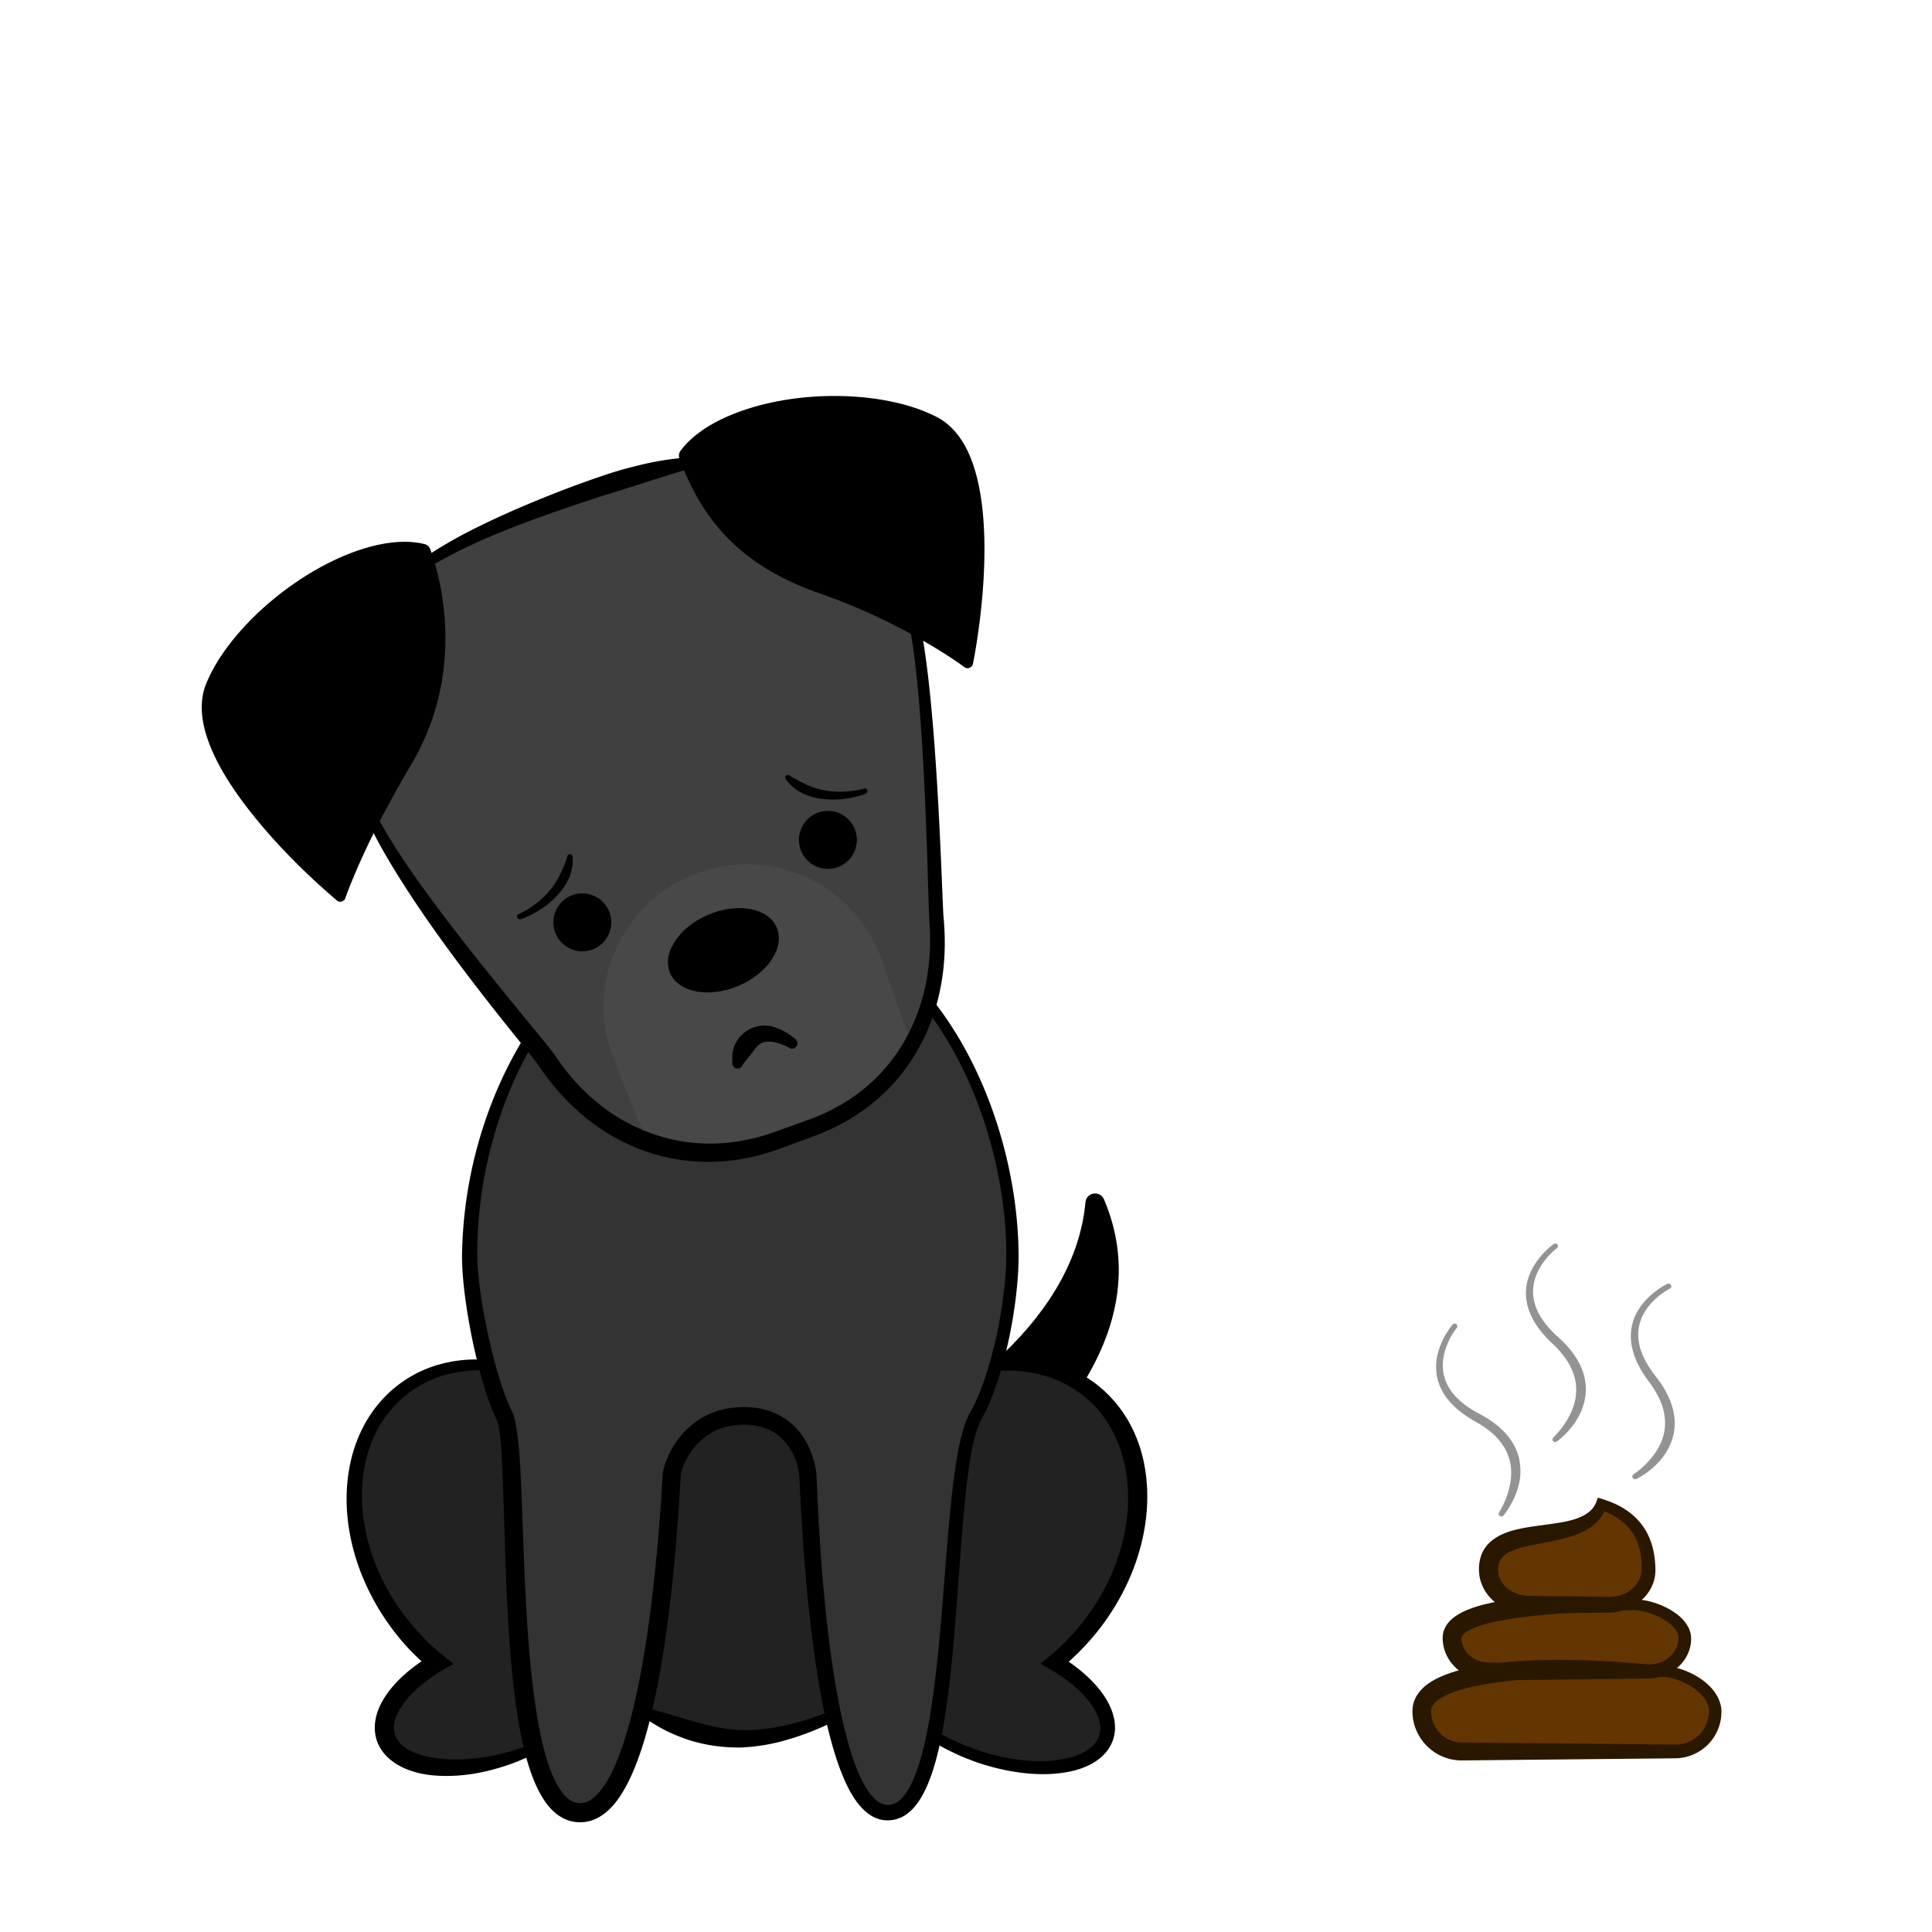 <svg data-id="21-4bff1e88a0c3b81-dog" xmlns="http://www.w3.org/2000/svg" viewBox="0 0 100 100"><g fill="none" fill-rule="evenodd"><path fill="#222" d="M56.33 71.884c3.303 2.49 3.422 7.905.264 12.095a11.86 11.86 0 0 1-1.995 2.075c1.943 1.147 3.061 2.694 2.643 3.908-.55 1.595-3.544 2.01-6.689.928-2.088-.72-3.718-1.919-4.416-3.11a6.058 6.058 0 0 1-.897-.48c-1.72 1.667-4.105 2.7-6.74 2.7a9.661 9.661 0 0 1-6.652-2.616 5.82 5.82 0 0 1-.761.396c-.698 1.191-2.327 2.39-4.416 3.11-3.145 1.082-6.14.667-6.689-.928-.418-1.214.7-2.761 2.644-3.909a11.803 11.803 0 0 1-1.996-2.074c-3.157-4.19-3.039-9.605.265-12.095 3.097-2.333 7.893-1.268 11.082 2.325a9.66 9.66 0 0 1 6.523-2.498c2.588 0 4.934.996 6.648 2.612 3.188-3.684 8.052-4.797 11.181-2.439z"/><path fill="#333" d="M41.821 76.432c.196 4.952 1 17.392 4.126 17.392 3.902 0 2.74-17.343 4.56-20.54 1.136-1.997 1.895-5.844 1.895-8.284 0-7.732-4.703-18-13.902-18s-14.19 9.832-14.19 18c0 2.167.89 6.453 1.8 8.285.959 1.929-.386 20.539 3.917 20.539 3.46 0 4.473-12.544 4.737-17.454.032-.582.945-3.085 3.736-3.085s3.296 2.517 3.321 3.147z"/><path fill="#404040" d="M47.024 31.067c-3.022-8.307-7.676-8.917-17.862-5.21-10.186 3.706-13.36 7.163-10.338 15.47 1.542 4.236 8.935 12.746 9.488 13.577 2.716 4.082 7.274 5.824 11.946 4.124l1.718-.625c4.666-1.697 6.933-5.965 6.503-10.836-.086-.975-.282-13.276-1.455-16.5z"/><g fill="#633500"><path d="M86.018 86.513s-12.426-.999-12.426 2.07c0 1.145.927 2.072 2.072 2.072h11.044c1.144 0 2.072-.93 2.072-2.071 0-1.144-1.618-2.071-2.762-2.071z"/><path d="M84.57 83.061s-9.41-.41-9.41 1.726c0 .953.847 1.726 1.882 1.726h8.282c1.04 0 1.882-.766 1.882-1.726 0-.953-1.6-1.726-2.635-1.726z"/><path d="M82.877 77.865c-.82 2.327-5.833.721-5.833 3.383 0 1.002.926 1.813 2.069 1.813h4.146c1.143 0 2.07-.813 2.07-1.813s-.219-2.66-2.452-3.383z"/></g><path fill="#000" d="M21.82 85.99c-.205-.19-.403-.38-.596-.58-.338-.36-.66-.74-.963-1.15-1.498-2.03-2.268-4.32-2.318-6.45-.06-2.51.87-4.8 2.754-6.19.65-.48 1.368-.82 2.128-1.02.746-.2 1.532-.27 2.333-.22.153.01.271.14.263.29s-.139.27-.293.26a6.905 6.905 0 0 0-2.138.25c-.68.2-1.32.52-1.897.97-1.672 1.29-2.449 3.37-2.35 5.63.085 1.97.837 4.07 2.256 5.92.286.37.59.72.907 1.05.327.34.67.65 1.024.93l.541.44-.599.35c-.928.55-1.653 1.2-2.083 1.85-.338.52-.495 1.02-.339 1.48.11.33.371.59.728.79.34.18.757.31 1.234.39 1.157.19 2.632.09 4.158-.38l.667-.22c.142-.06.305.01.364.15s-.009.3-.15.36l-.679.29c-.903.35-1.797.58-2.632.68-.664.08-1.29.08-1.853.02-1.427-.17-2.435-.82-2.772-1.76-.249-.72-.092-1.54.443-2.34.411-.62 1.05-1.24 1.861-1.79zm33.495.02c.82.56 1.461 1.19 1.868 1.82.505.78.661 1.57.417 2.25-.32.91-1.302 1.52-2.677 1.69-1.256.17-2.845-.02-4.469-.59-.374-.14-.733-.28-1.075-.45-.363-.17-.707-.35-1.028-.54a.288.288 0 0 1-.098-.39c.08-.13.25-.17.382-.09.308.17.638.34.985.49.33.15.674.28 1.032.4 1.524.51 3.008.66 4.175.48 1.042-.15 1.828-.55 2.058-1.24.162-.49 0-1.03-.366-1.57-.443-.66-1.19-1.3-2.137-1.85l-.528-.31.476-.39c.351-.29.69-.6 1.013-.95.313-.33.611-.68.892-1.06 1.383-1.86 2.093-3.97 2.153-5.93.033-1.09-.14-2.14-.513-3.08-.385-.96-.979-1.82-1.81-2.46a5.707 5.707 0 0 0-2.024-1.04 6.857 6.857 0 0 0-2.315-.24.271.271 0 0 1-.305-.25.271.271 0 0 1 .248-.3c.87-.12 1.731-.1 2.551.07.85.18 1.65.54 2.374 1.05a6.58 6.58 0 0 1 2.193 2.8c.44 1.05.634 2.24.59 3.48-.079 2.14-.887 4.43-2.423 6.44a12.6 12.6 0 0 1-1.639 1.76z"/><path fill="#000" fill-rule="nonzero" d="M56.184 62.227c-.269 2.853-1.787 5.466-4.213 7.805-.038.037-.141.238-.308.603 1.988.16 3.459.476 4.414.947 1.92-3.118 2.421-6.316 1.065-9.504-.203-.477-.91-.367-.958.15z"/><path fill="#000" d="M27.182 53.62c-1.047 1.67-1.852 3.54-2.4 5.46a22.58 22.58 0 0 0-.867 5.92c-.008 1.09.2 2.72.527 4.31.335 1.63.798 3.22 1.264 4.18.202.41.26 1.62.323 3.25.152 3.93.178 10.13 1.13 13.93.331 1.31.786 2.35 1.363 2.96.431.45.933.69 1.505.69.667 0 1.276-.34 1.806-.99.668-.82 1.225-2.17 1.667-3.78 1.131-4.14 1.572-10.11 1.731-13.15.015-.31.34-1.24 1.131-1.91.503-.43 1.2-.75 2.138-.75.927 0 1.566.31 1.997.74.692.68.866 1.63.88 1.97.128 3.04.49 8.87 1.464 12.96.38 1.59.857 2.93 1.437 3.76.482.69 1.05 1.06 1.67 1.05.542 0 1.015-.25 1.416-.73.517-.62.92-1.65 1.222-2.95.76-3.27.944-8.27 1.293-12.13.203-2.26.448-4.11.925-4.96.586-1.03 1.076-2.56 1.413-4.13.325-1.53.507-3.1.505-4.32-.007-2.22-.394-4.64-1.158-6.97-.74-2.26-1.833-4.43-3.272-6.25a.268.268 0 0 0-.392-.05.277.277 0 0 0-.047.39c1.388 1.78 2.436 3.9 3.142 6.1.73 2.27 1.095 4.62 1.09 6.78-.005 1.18-.192 2.7-.514 4.18-.329 1.5-.797 2.95-1.362 3.94-.509.88-.812 2.84-1.039 5.22-.366 3.83-.572 8.78-1.342 12.02-.227.96-.5 1.76-.85 2.32-.286.45-.61.75-1.03.74-.389 0-.707-.28-1.006-.71-.533-.77-.952-2.02-1.295-3.49-.943-4.05-1.27-9.81-1.382-12.81-.016-.43-.236-1.68-1.134-2.57-.568-.57-1.404-1.01-2.63-1.01-1.2 0-2.09.41-2.735.96-1.059.89-1.445 2.14-1.468 2.56-.167 3-.619 8.87-1.744 12.94-.403 1.45-.883 2.67-1.486 3.41-.313.38-.648.63-1.04.63-.462 0-.808-.33-1.112-.82-.566-.93-.929-2.42-1.192-4.17-.577-3.84-.614-8.87-.779-12.07-.082-1.6-.22-2.77-.43-3.19-.455-.89-.902-2.4-1.24-3.95-.335-1.52-.564-3.08-.57-4.13-.018-1.87.231-3.83.735-5.74.495-1.88 1.235-3.71 2.218-5.35a.287.287 0 0 0-.092-.39.275.275 0 0 0-.384.1z"/><path fill="#484848" d="m47.185 54.12-1.559-4.46a7.364 7.364 0 0 0-3.767-4.2 7.415 7.415 0 0 0-5.912-.21 7.417 7.417 0 0 0-4.059 3.87 7.27 7.27 0 0 0-.646 2.78c-.026.94.136 1.89.49 2.81 0 0 .318.83.693 1.76.491 1.23 1.076 2.63 1.076 2.63.027.076 3.562.884 7.48-.36 3.917-1.244 6.23-4.55 6.204-4.62z"/><g fill="#000" transform="translate(10.443 20.496)"><path d="M8.642 22.114c.738 1.55 1.932 3.44 3.222 5.28.92 1.31 1.887 2.59 2.757 3.71 1.448 1.86 2.625 3.26 2.83 3.57 1.424 2.13 3.33 3.65 5.488 4.41 2.164.76 4.583.77 7.027-.14l1.714-.63c2.437-.9 4.241-2.47 5.374-4.46 1.116-1.95 1.581-4.31 1.344-6.83-.053-.56-.164-4.84-.476-9-.168-2.24-.395-4.44-.699-6.01a.278.278 0 0 0-.326-.22.27.27 0 0 0-.223.32c.282 1.56.476 3.74.614 5.95.261 4.17.322 8.47.368 9.03.193 2.34-.255 4.54-1.316 6.35-1.057 1.81-2.726 3.23-4.966 4.03l-1.72.62c-2.229.8-4.426.78-6.389.07-1.964-.7-3.693-2.09-4.984-4.04-.213-.32-1.41-1.74-2.923-3.61-.884-1.09-1.875-2.34-2.832-3.6-1.329-1.76-2.596-3.55-3.386-5.05a.274.274 0 0 0-.374-.12c-.138.06-.193.23-.124.37zm16.753-18.96c-.565.05-1.152.11-1.768.22-.558.1-1.134.24-1.73.4-.547.15-1.107.34-1.687.54-.536.19-1.086.39-1.655.61-1.616.63-3.053 1.25-4.315 1.88a23.5 23.5 0 0 0-2.73 1.57c-.13.08-.169.25-.086.38s.255.17.385.09c.802-.49 1.713-.95 2.735-1.4 1.271-.56 2.71-1.1 4.326-1.65.686-.24 1.348-.45 1.983-.66.397-.12.784-.24 1.16-.36.397-.12.781-.25 1.155-.37.317-.1.624-.19.925-.29.485-.15.944-.29 1.396-.41a.279.279 0 0 0-.094-.55zM22.92 68.434c.385.24.75.47 1.127.66.412.2.82.36 1.22.49.945.29 1.836.38 2.646.37a9.887 9.887 0 0 0 2.552-.45c.748-.22 1.532-.54 2.357-.94.14-.06.204-.23.142-.37a.281.281 0 0 0-.368-.14c-.818.33-1.59.57-2.322.74-.847.19-1.632.28-2.36.26-.593-.02-1.222-.13-1.897-.3-.229-.06-.463-.12-.705-.19-.23-.07-.468-.13-.71-.21-.188-.05-.378-.11-.573-.17-.284-.08-.57-.16-.87-.26a.288.288 0 0 0-.372.14c-.066.13-.007.3.132.37z"/><path d="M39.474 14.034c.078.06.181.07.272.03a.26.26 0 0 0 .173-.21s.353-1.71.514-3.88c.093-1.25.12-2.64-.008-3.95-.113-1.17-.358-2.28-.775-3.16-.372-.78-.889-1.39-1.557-1.75-1.779-.94-4.41-1.28-6.903-1.04-2.73.27-5.278 1.24-6.407 2.76a.426.426 0 0 0-.059.4c.582 1.57 1.393 3.08 2.764 4.38 1.081 1.02 2.51 1.91 4.453 2.59 1.485.51 2.802 1.1 3.902 1.66 2.28 1.15 3.631 2.17 3.631 2.17zM6.986 26.104c.07.07.167.09.258.06a.265.265 0 0 0 .192-.18s.443-1.32 1.543-3.52c.486-.96 1.1-2.1 1.858-3.38a12.539 12.539 0 0 0 1.73-5.46c.175-2.15-.192-4.16-.738-5.69a.414.414 0 0 0-.305-.27c-1.846-.45-4.42.45-6.68 2-2.067 1.42-3.862 3.37-4.62 5.24-.284.7-.289 1.51-.068 2.37.246.95.767 1.98 1.43 2.97.74 1.11 1.652 2.19 2.518 3.12a35.67 35.67 0 0 0 2.882 2.74zM28.007 34.594s.078-.08.193-.24c.052-.07.116-.14.18-.22.041-.06.087-.11.13-.17.054-.08.11-.16.175-.23.08-.09.16-.18.272-.23.214-.1.447-.1.658-.06.425.08.77.28.77.28.121.1.296.07.39-.05s.07-.3-.052-.39c0 0-.486-.44-1.106-.62-.307-.1-.64-.1-.97-.01-.414.13-.758.41-.96.75-.102.17-.167.35-.199.52-.02.1-.03.18-.032.27-.002.17.011.26.011.26-.038.17.057.32.207.35s.3-.06.333-.21zM30.24 19.854c.097.12.194.23.302.33.115.11.237.2.363.27.105.07.213.12.323.17.171.07.346.13.52.17.471.1.93.11 1.33.08.752-.07 1.285-.29 1.285-.29.072-.03.11-.11.083-.18a.136.136 0 0 0-.178-.08s-.938.28-2.014.09c-.26-.04-.527-.12-.796-.23-.107-.05-.215-.09-.323-.15a3.097 3.097 0 0 1-.353-.18 3.035 3.035 0 0 1-.35-.2c-.056-.06-.145-.05-.197 0-.053.06-.05.15.005.2zM18.921 23.834c-.037.14-.087.26-.134.39-.049.13-.1.25-.155.36-.05.11-.102.22-.156.32-.135.26-.288.49-.458.69a4.741 4.741 0 0 1-1.605 1.22c-.072.03-.109.11-.083.18s.106.11.18.09c0 0 .55-.18 1.17-.61.33-.23.675-.53.967-.92.107-.14.207-.29.291-.46a2.386 2.386 0 0 0 .26-1.22c.01-.08-.046-.15-.122-.16s-.146.05-.155.12z"/><ellipse cx="26.994" cy="28.699" rx="3" ry="2" transform="rotate(-23 26.975 28.68)"/><circle cx="19.698" cy="27.244" r="1.5"/><circle cx="32.41" cy="22.977" r="1.5"/></g><path fill="#2a1700" d="M86.033 86.23c.721 0 1.615.33 2.242.85.496.41.82.94.826 1.5.006.67-.26 1.27-.69 1.71a2.43 2.43 0 0 1-1.703.72l-11.044.11c-.7 0-1.337-.28-1.799-.74a2.537 2.537 0 0 1-.757-1.8c-.003-.54.26-1.01.756-1.39.61-.46 1.618-.79 2.82-.99 1.428-.24 3.135-.31 4.7-.28 2.434.04 4.514.3 4.65.31zm-.027.56c.517.01 1.12.22 1.607.55.476.32.852.75.848 1.24-.007.48-.208.92-.527 1.23-.316.31-.75.5-1.226.49l-11.044-.11c-.444 0-.843-.18-1.13-.48-.287-.29-.46-.69-.458-1.13.002-.34.273-.57.654-.77.53-.29 1.274-.48 2.121-.63 1.38-.24 3.026-.34 4.538-.38 2.484-.08 4.606-.01 4.606-.01z"/><path fill="#2a1700" d="M84.58 82.78c.637 0 1.47.25 2.076.67.525.35.87.83.876 1.34.008.59-.254 1.12-.678 1.5-.394.36-.934.58-1.53.59l-8.282.1c-.624 0-1.192-.23-1.615-.59-.465-.4-.75-.97-.755-1.6-.003-.44.224-.83.67-1.14.476-.33 1.248-.59 2.164-.75 1.083-.19 2.372-.27 3.553-.27a36.96 36.96 0 0 1 3.521.15zm-.015.56c.454.01 1.014.18 1.48.44.455.26.84.6.836 1.01-.006.39-.193.74-.482.99-.28.24-.66.37-1.075.37l-8.282-.1c-.383 0-.73-.15-.987-.37-.252-.23-.41-.55-.407-.89.001-.08.044-.14.101-.2.088-.09.211-.17.356-.24.4-.21.954-.35 1.581-.47 1.038-.2 2.272-.31 3.404-.39 1.873-.13 3.47-.15 3.47-.15z"/><path fill="#2a1700" d="m82.704 77.52-.09.25c-.168.4-.492.62-.88.78s-.845.24-1.318.31c-.592.09-1.206.15-1.754.27-.479.1-.909.25-1.248.47-.53.34-.867.85-.864 1.65.006.67.323 1.27.844 1.69.452.37 1.056.59 1.72.58l4.145-.05a2.642 2.642 0 0 0 1.655-.6c.483-.41.78-.99.77-1.62-.01-.65-.113-1.55-.703-2.33-.402-.53-1.027-1.02-2.018-1.32zm.338.7c-.2.45-.553.76-.992 1-.5.27-1.127.43-1.768.56-.573.12-1.156.21-1.657.36-.6.18-1.088.43-1.088 1.11-.003.37.18.71.466.95.29.24.68.39 1.11.4l4.146.06c.45 0 .864-.14 1.172-.38.322-.26.535-.62.542-1.03.01-.54-.039-1.29-.506-1.96-.29-.41-.739-.79-1.425-1.07z"/><path fill="#939393" d="M80.587 74.61s.601-.42 1.041-1.15c.252-.42.446-.94.454-1.52.011-.82-.347-1.76-1.43-2.73-.94-.84-1.28-1.61-1.3-2.29-.039-1.38 1.23-2.31 1.23-2.31a.133.133 0 0 0 .031-.19.136.136 0 0 0-.194-.03s-1.435 1-1.437 2.54c0 .76.337 1.65 1.366 2.61.933.87 1.236 1.68 1.236 2.39 0 .5-.146.95-.335 1.32a4.46 4.46 0 0 1-.836 1.14c-.06.05-.07.14-.022.2s.136.07.196.02zM84.698 76.55s.665-.31 1.225-.95c.321-.37.603-.85.712-1.42.152-.8-.037-1.8-.935-2.94-.782-.99-.98-1.81-.883-2.48.201-1.36 1.611-2.06 1.611-2.06.07-.03.1-.11.066-.18s-.116-.1-.186-.07c0 0-1.586.74-1.856 2.25-.133.75.046 1.69.891 2.81.77 1.02.925 1.87.802 2.58-.087.49-.308.9-.558 1.23-.466.63-1.022.98-1.022.98-.067.04-.093.12-.056.19s.122.09.19.06zM77.82 78.44s.482-.56.732-1.37a3.06 3.06 0 0 0 .073-1.59c-.186-.79-.763-1.62-2.048-2.3-1.115-.58-1.632-1.25-1.814-1.9-.373-1.33.633-2.54.633-2.54a.144.144 0 0 0-.015-.2.14.14 0 0 0-.197.02s-1.15 1.32-.779 2.81c.182.74.726 1.52 1.957 2.21 1.115.61 1.606 1.33 1.78 2.02.12.48.085.95-.008 1.36-.172.75-.535 1.31-.535 1.31-.047.06-.035.15.026.19.061.05.148.04.195-.02z"/></g></svg>